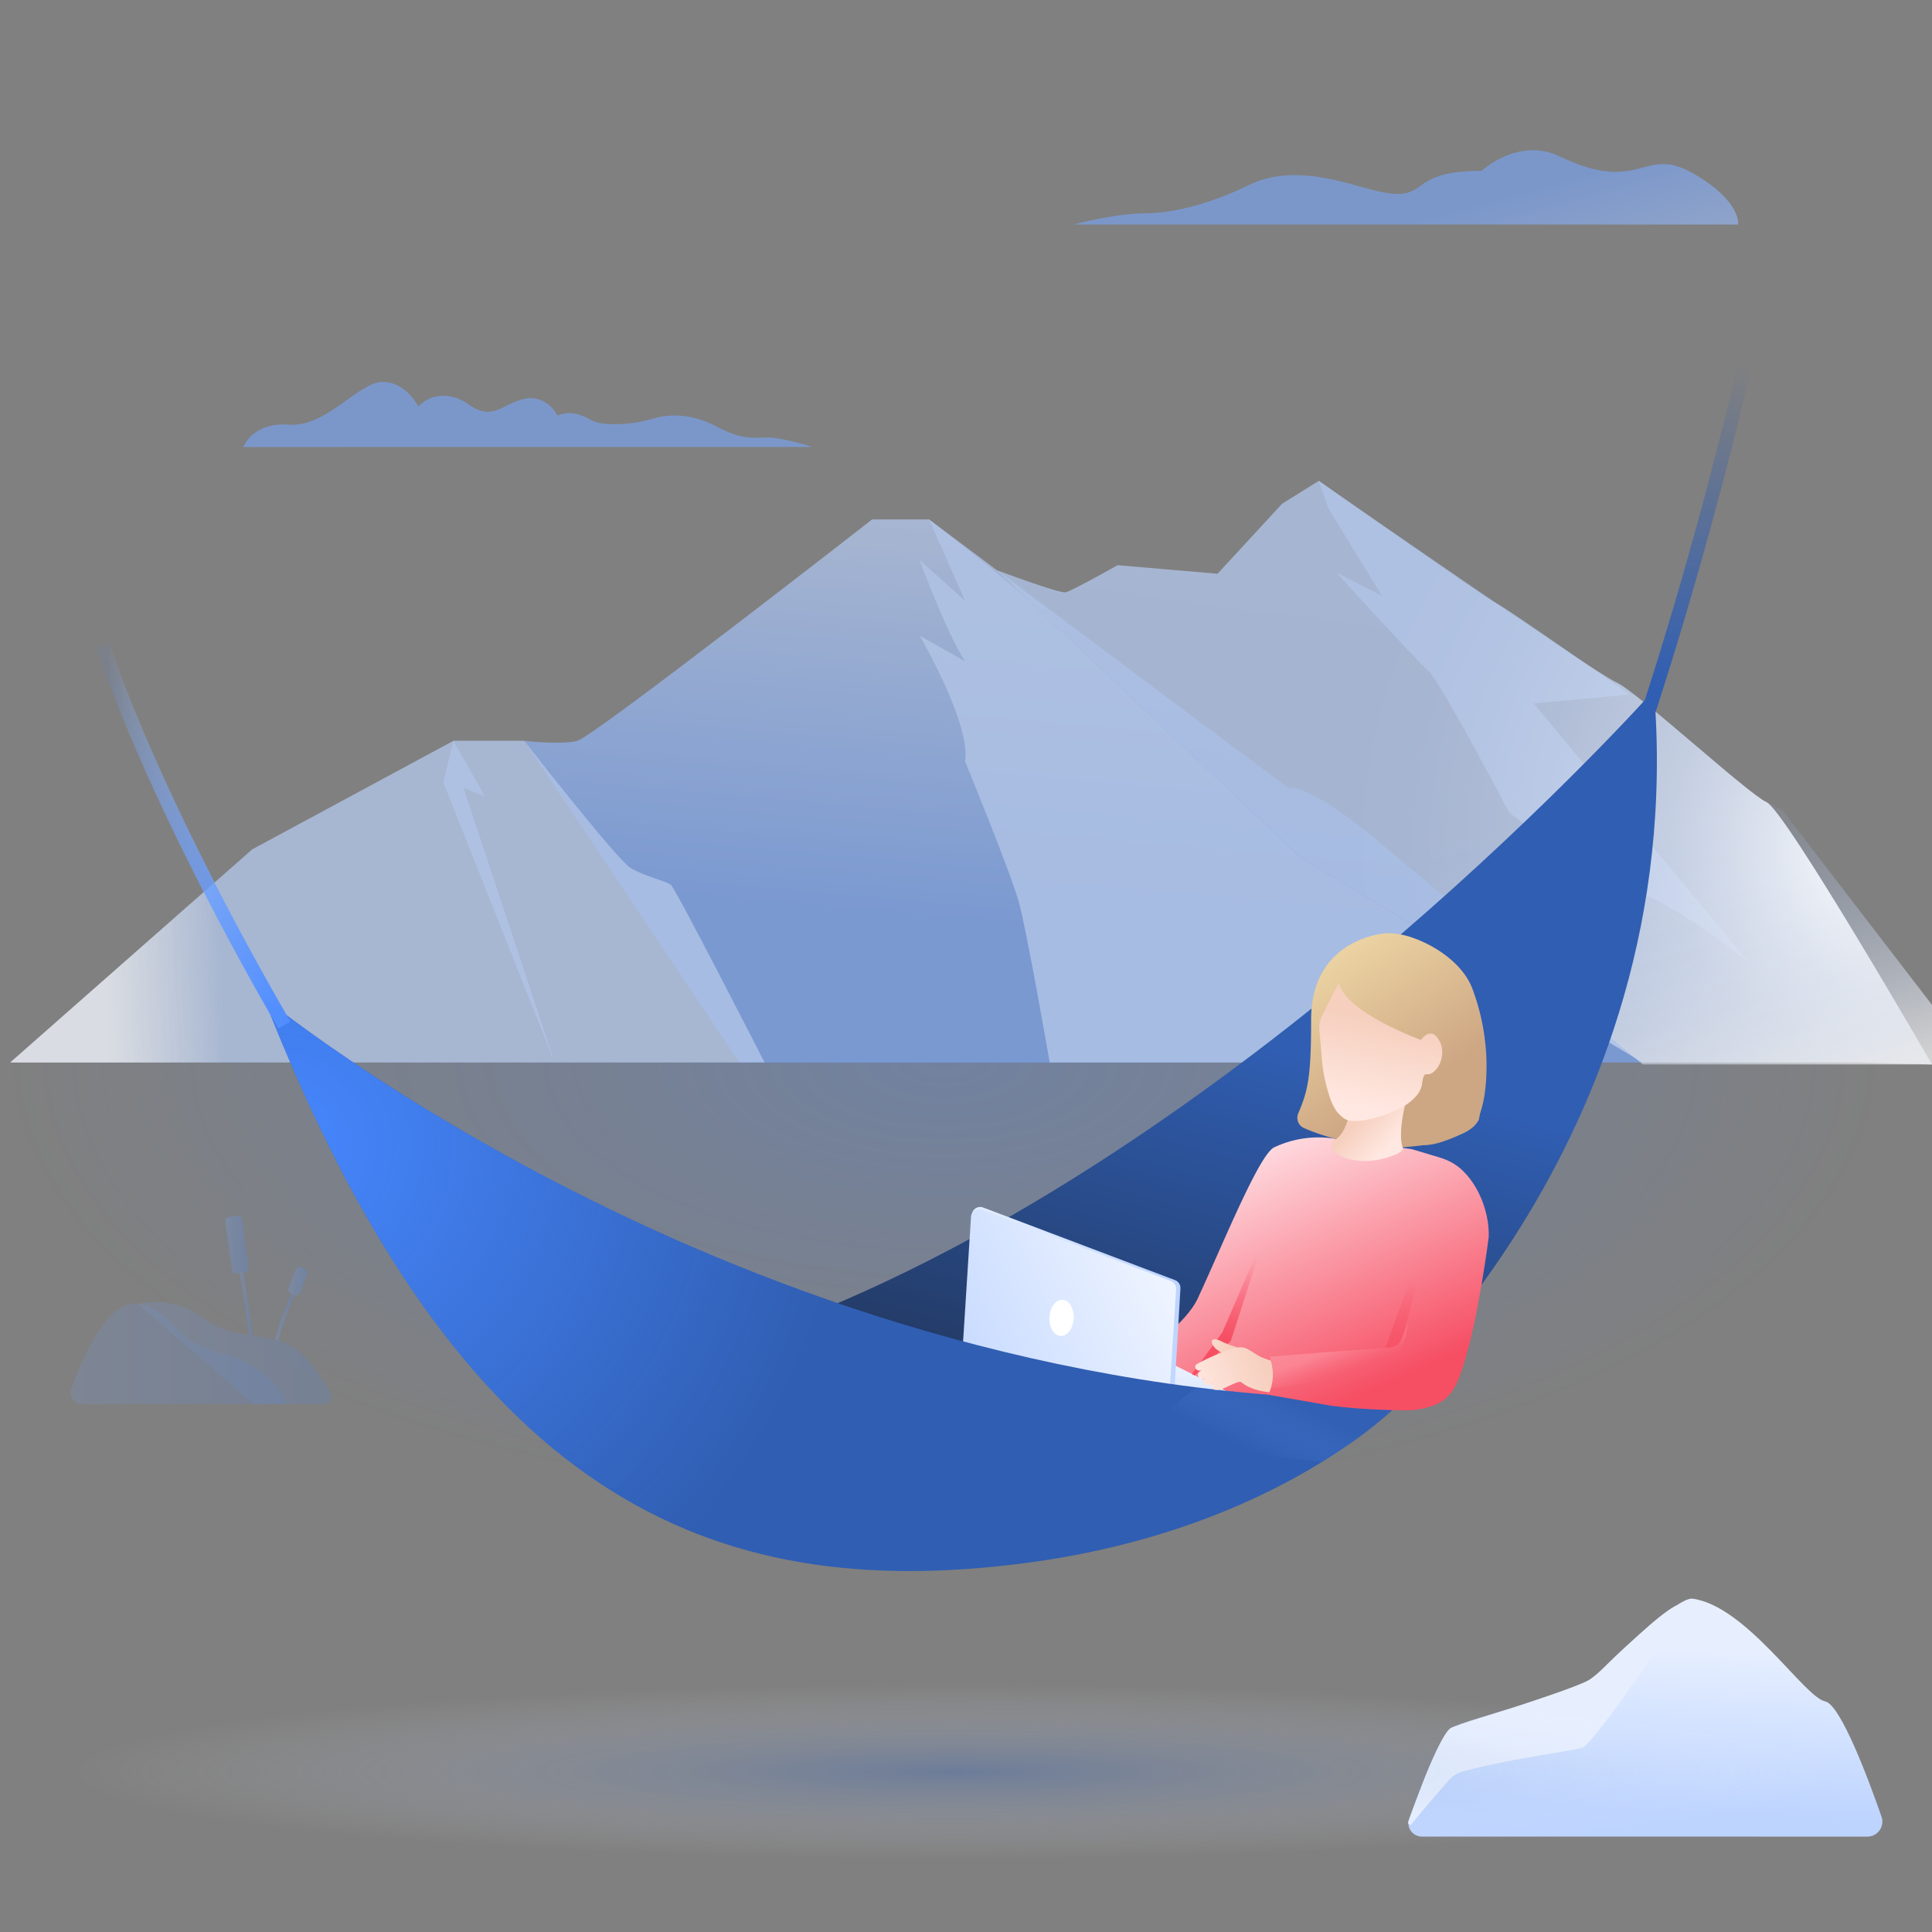 <svg width="555" height="555" viewBox="0 0 555 555" fill="none" xmlns="http://www.w3.org/2000/svg"><rect x="0" y="0" width="555" height="555" fill="#808080" stroke="none"/><path d="M548 305H3v115h545V305z" fill="url(#paint0_radial_2428_64815)" fill-opacity=".5"/><path opacity=".58" d="M499.31 64.5H308.43s11.8-3.22 20.65-3.22c8.85 0 20.38-3.5 29.5-8.04 9.12-4.54 19.57-3.22 30.82 0s14.4 3.29 18.5.27c2.91-2.14 6.5-4.42 17.74-4.42 0 0 10.5-9.86 22.39-4.16 23.17 11.1 24-3.15 38 4.69 14.32 8.05 13.28 14.88 13.28 14.88z" fill="url(#paint1_linear_2428_64815)"/><path opacity=".58" d="M110.63 128.41h122.78s-8.5-2.73-12.85-2.73-7.23.82-14.78-3.18c-7.55-4-14.13-3.54-18.79-2.09-4.65 1.44-13.65 2.25-17.03.32-3.38-1.93-6.42-2.74-9.79-1.37 0 0-3.21-6.33-9.79-4.73-6.58 1.61-9 6.79-16.54 1 0 0-7.39-5-13.65 1.1 0 0-3.54-7-10.28-7.03-6.75-.03-16.22 13.09-26.82 12.29-10.6-.8-13.19 6.43-13.19 6.43l40.73-.01z" fill="url(#paint2_linear_2428_64815)"/><g opacity=".8"><path opacity=".8" d="M266.89 149.22h-16.36s-79.95 62.36-84.68 63.59c-4.73 1.23-15.26 0-15.26 0l61.78 92.41h259.49s-71.96-60.41-80.68-67.39c-8.72-6.98-17.81-12.22-21.08-11.43l-103.21-77.18z" fill="url(#paint3_linear_2428_64815)"/><path opacity=".8" d="M378.83 138.14l-10.54 6.58-18.53 20.1-28.71-2.46s-13.09 7.38-14.9 7.79c-1.81.41-19.74-6.34-19.74-6.34l87.33 82.62 98.13 58.79h62.03l21.1.55s-42.07-72.83-47.52-75.32c-5.45-2.49-37.43-32-43.23-34.46-5.81-2.46-85.42-57.85-85.42-57.85z" fill="url(#paint4_linear_2428_64815)"/><path opacity=".8" d="M502.39 276.51s-21.54-17.32-32.31-20.26c-10.77-2.95-36.56-22.85-36.56-22.85s-19.66-37.59-23.37-40.88c-3.71-3.29-26.24-28.01-26.24-28.01l13.06 6.64-15.34-25.06-2.8-7.95s47.6 33.61 50.87 35.08c3.26 1.47 38.43 26.29 38.43 26.29l-27.51 2.58" fill="url(#paint5_linear_2428_64815)"/><path opacity=".8" d="M150.59 212.81s26.53 34.05 30.54 36.51c4.01 2.46 10.17 3.69 11.63 4.92 1.46 1.23 26.88 50.97 26.88 50.97h-60.33l-31.98-80.51 2.91-11.9h20.35v.01z" fill="url(#paint6_linear_2428_64815)"/><path opacity=".8" d="M130.24 212.81l-57.79 31.18-69.51 61.23h156.38l-26.16-78.87 6.17 2.46-9.09-16z" fill="url(#paint7_linear_2428_64815)"/><path opacity=".8" d="M429.5 305.22H301.54s-6.52-37.68-8.89-46.2c-2.37-8.52-15.42-40.31-15.42-40.31 1.78-10.7-13.03-36.11-13.03-36.11l13.03 7.35c-5.33-8.02-13.03-29.04-13.03-29.04l13.03 11.68-10.34-23.35s21.41 16.39 28.76 23.35l78.07 73.84 63.14 37.82" fill="url(#paint8_linear_2428_64815)"/><path opacity=".8" d="M73.7 243.32l-1.25.67-69.51 61.23H73.7v-61.9z" fill="url(#paint9_linear_2428_64815)"/><path opacity=".8" d="M471.86 305.77H555v-17.1l-42.93-55.85-121.26-65.93-23.71 50.73 104.76 88.15z" fill="url(#paint10_linear_2428_64815)"/></g><path d="M378.33 249.18l93.53 56.04h62.03l21.1.55s-42.07-72.83-47.52-75.32c-2.63-1.2-11.46-8.71-20.52-16.42-9.71-8.26-19.71-16.77-22.71-18.04-3.44-1.46-32.86-21.55-56.22-37.65-18.28 25.71-29.2 57.02-29.69 90.84z" fill="url(#paint11_radial_2428_64815)"/><path opacity=".26" d="M274.4 529.07c139.91 0 253.33-10.87 253.33-24.28 0-13.41-113.42-24.28-253.33-24.28-139.91 0-253.33 10.87-253.33 24.28-.01 13.4 113.41 24.28 253.33 24.28z" fill="url(#paint12_radial_2428_64815)"/><path d="M475.13 198.26S361.01 326.68 231.17 378.27c0 0 81.68 32.87 159.95 29.31 0 0 94.68-78.58 84.01-209.32z" fill="url(#paint13_linear_2428_64815)"/><path d="M384.09 327.22l21.41 2.88 9.33 13-3.43 32.12s-15.8 22.28-23.83 24.17c-8.03 1.89-57.72 2.77-57.72 2.77l-10.59-8.12L337.82 381c5.28-5.05 6.32-8.16 6.77-9.14 6.65-14.3 17.12-40.23 21.45-42.27a29.772 29.772 0 0118.05-2.37z" fill="url(#paint14_linear_2428_64815)"/><path d="M334.83 413.89l17.97-14.04-24.21-12.06-1.91 20.45 8.15 5.65z" fill="url(#paint15_linear_2428_64815)"/><path d="M334.03 411.02l-55.52-21.69c-.48-.18-.89-.51-1.17-.94-.28-.43-.42-.94-.39-1.45l2.23-38c.02-.37.14-.74.33-1.06.19-.32.46-.59.77-.79.32-.2.68-.32 1.05-.36.37-.04.75.02 1.1.15l55.11 20.85c.48.18.89.51 1.17.93.28.43.42.94.39 1.45l-2.23 38c-.11 1.62-1.32 3.49-2.84 2.91z" fill="url(#paint16_linear_2428_64815)"/><path d="M332.24 410.35l-54.18-20.5c-.48-.18-.88-.51-1.15-.93a2.37 2.37 0 01-.38-1.44l2.41-37.94c.02-.37.13-.73.32-1.05a2.393 2.393 0 011.8-1.16c.37-.04.74.01 1.09.14l54.18 20.5c.47.18.88.51 1.15.93.27.43.41.93.38 1.44l-2.42 37.94a2.3 2.3 0 01-.32 1.05 2.393 2.393 0 01-1.8 1.16c-.36.04-.73-.01-1.08-.14z" fill="url(#paint17_linear_2428_64815)"/><path d="M334.83 413.89l-57.74-21.83c-.3-.11-.54-.34-.67-.63a1.22 1.22 0 01-.03-.92c.11-.3.34-.54.63-.67s.62-.14.92-.03l57.44 21.76-.55 2.32z" fill="url(#paint18_linear_2428_64815)"/><path d="M308.44 378.78c.16-2.87-1.27-5.28-3.2-5.38-1.93-.11-3.61 2.13-3.77 5-.16 2.87 1.28 5.28 3.2 5.38 1.92.1 3.61-2.14 3.77-5z" fill="#fff"/><path d="M75.72 286.5S217.13 403.05 403 402.17c0 0-34.82 37.36-108.96 46.91C204.1 460.66 131.9 430.24 75.72 286.5z" fill="url(#paint19_linear_2428_64815)"/><path d="M364.01 353.01l-12.89 29.78-8.73 11.95.78.4 10.4-9.93 10.44-32.2z" fill="url(#paint20_linear_2428_64815)"/><path d="M398.23 268.08s-21.64 1.18-21.59 24.93c.04 17.18-1.15 20.78-3.7 26.84a3.25 3.25 0 00-.02 2.47c.32.8.95 1.43 1.74 1.77 3.4 1.45 9.25 3.59 14.91 4.04 3.53.27 4.69 2 10.18 1.67 3.18-.18 6.73-.5 10.65-1l1.24-4.5 11.73-.76c2.82-4.15 3.74-11.22 3.66-18.2a64.015 64.015 0 00-4.13-21.5c-2.6-6.72-10-11.92-16.79-14.35-2.5-.94-5.18-1.42-7.88-1.41z" fill="url(#paint21_linear_2428_64815)"/><path d="M388 317.2s-.44 7.73-4.55 10.28c-4.23 2.62 5.05 9.08 17.05 4.35.79-.31 2.84-1.28 2.5-2.06-1.11-2.8-.6-9.32 2.24-18.19C409 299.86 388 317.2 388 317.2z" fill="url(#paint22_linear_2428_64815)"/><path d="M379.64 292.12c4.93-10.1 5.02-9.66 5.02-9.66 2.95 3.87 8.27 6.64 13.95 8.62 4.86 1.7 8.46.15 12.61.86-.17-1.23 1.83 3.06 2 3.3.51.92.76 1.95.74 3l.9 5.96c-1.09 5.33-5.4 4.38-5.4 4.38-.61.33-.88 2.19-.88 2.19-.23 2.94-2 4.64-4.36 6.42-2.65 2-14.64 6.84-18.31 3.97-1.98-1.55-3-3.09-4.14-6.68-.99-3.04-1.65-6.17-1.96-9.35l-.81-9.46c-.1-1.22.12-2.45.66-3.55h-.02z" fill="url(#paint23_linear_2428_64815)"/><path d="M408.18 298.75s2.31-3.37 4.39-1.07c4.05 4.47.21 11.75-3.15 10.92 0 0 3.3 7.54-1.21 17.76 0 0 6.57.74 16.3-4.21 1.71-.86 5.58-52.85-23.95-52.39 0 0-18.5.7-15.9 12.7 1.81 8.36 23.52 16.29 23.52 16.29z" fill="url(#paint24_linear_2428_64815)"/><path d="M408.55 310.79s4.81 6.05-1 17.33c0 0 .88 3 12.87-2.6 2.57-1.2 4.43-3.04 4.5-4.74.2-3.92-4.81-8.59-4.81-8.59l-11.56-1.4z" fill="url(#paint25_linear_2428_64815)"/><path d="M475.26 205.56l-3.79-1.27c.23-.68 23.07-69.15 35.96-138.97l3.93.73c-12.95 70.11-35.87 138.83-36.1 139.51z" fill="url(#paint26_linear_2428_64815)"/><path d="M81.7 294.43s-48.26-81.37-58.92-133" stroke="url(#paint27_linear_2428_64815)" stroke-width="4" stroke-miterlimit="10"/><path d="M364.67 389.73c-.12-.13-2.82 7.16-.33 10.95 0 0 5.07-5.68.33-10.95z" fill="url(#paint28_radial_2428_64815)"/><path d="M358.67 388.1s-6.08-1.79-7.73-2.74c-1.95-1.14-3.83-.79-2.23 1.5 1.17 1.65 6.08 3.52 6.08 3.52l3.88-2.28z" fill="url(#paint29_linear_2428_64815)"/><path d="M372.6 392.06s-7.5-.45-11.31-2.75c-3.81-2.29-3.97-3.17-9.42-1.12a61.876 61.876 0 00-8 3.63c-.12.06-.22.15-.3.25-.08.1-.14.22-.18.35-.03.13-.04.26-.02.39s.07.26.14.37c.24.38.74.67 1.7.46 0 0-1.32.72-1.11 1.46.24.84.82 1.23 1.96 1.05-.13.07-.24.18-.31.3-.08.13-.12.27-.12.42 0 .15.03.29.1.42s.17.24.3.32c1.13.92 2.65-.31 2.65-.31s-1.31 1 .06 1.87c1.66 1.03 6.84-2.94 7.89-2.08 5.24 4.31 15.38 2.71 15.38 2.71l.59-7.74z" fill="url(#paint30_linear_2428_64815)"/><path d="M343.74 398.55s45.26 5.4 59.26 3.62c0 0-1.09.98-7 6.32-6 5.41-14.88 10.65-15.91 11.29-.81.5-43.54-4.44-51.5-9.26l15.15-11.97z" fill="url(#paint31_linear_2428_64815)"/><path d="M406.07 354.41l-1.8 20.04c-1.65 7.5-1.82 12.63-9.5 13.34l-30.11 1.93.29.82c.57 1.65.82 3.39.71 5.13-.11 1.74-.56 3.44-1.33 5l18.46 3.21c9.39 1.22 21.67 1.34 22.9 1.21 10.43-1.08 12.26-5.55 14.54-12.45 4.46-13.5 7.43-37.25 7.43-37.25.32-8.11-4.12-18.17-11.06-21.67-.99-.5-2.03-.91-3.1-1.23l-8-2.39.57 24.31z" fill="url(#paint32_linear_2428_64815)"/><path d="M365.09 398.82s31.82-3.68 36.34-9.08c2.45-2.91 2.93-9.93 2.93-9.93s-.82 7-6.36 7.4c-3.86.26-26.66 1.9-33.33 2.53 0-.01 2.05 4.49.42 9.08z" fill="url(#paint33_linear_2428_64815)"/><path d="M409.76 355.39s-3.68 18.68-6.75 28c-.72 2.2-.89 3.64-5 3.81-.01 0 1.86-5.6 11.75-31.81z" fill="url(#paint34_linear_2428_64815)"/><g opacity=".4"><path opacity=".4" d="M93.18 403.35H73l-33.33-28.74a22.891 22.891 0 0119.25 4.34c9.44 7.25 22.19 2.2 29.65 11.86 2.37 2.96 4.52 6.09 6.46 9.36.18.32.28.69.28 1.06 0 .37-.1.74-.29 1.06-.19.32-.46.59-.78.78-.32.18-.69.28-1.06.28z" fill="url(#paint35_linear_2428_64815)"/><path opacity=".4" d="M82.34 403.35H23.61c-.53 0-1.05-.12-1.53-.36-.47-.24-.88-.6-1.18-1.03-.3-.43-.5-.94-.57-1.46-.07-.53-.01-1.06.17-1.56 3.09-8.5 10.6-26.04 19.15-24.32 11.23 2.24 9.43 10.66 24.25 14.31 14.82 3.65 18.44 14.42 18.44 14.42z" fill="url(#paint36_linear_2428_64815)"/></g><g opacity=".48"><path opacity=".48" d="M68.91 365.66l2.81 18.04.99-.18-2.81-18.04-.99.18z" fill="url(#paint37_linear_2428_64815)"/><path opacity=".48" d="M83.7 371.73c-.17.4-3.6 8.33-4.74 13.14l.97.23c1.11-4.73 4.64-12.88 4.68-13l-.91-.37z" fill="url(#paint38_linear_2428_64815)"/><path opacity=".48" d="M68.14 349.25l-2.39.33c-.66.09-1.12.7-1.03 1.36l1.92 13.88c.09.66.7 1.12 1.36 1.03l2.39-.33c.66-.09 1.12-.7 1.03-1.36l-1.92-13.88c-.09-.66-.7-1.12-1.36-1.03z" fill="url(#paint39_linear_2428_64815)"/><path opacity=".48" d="M84.47 372.03l-.64-.28c-.36-.14-.66-.41-.82-.76-.16-.35-.18-.76-.05-1.12l1.83-4.94c.07-.18.17-.35.3-.49.13-.14.29-.26.46-.34.18-.08.37-.13.56-.13.19-.01.39.02.57.09l.64.28c.36.14.65.42.82.77.16.35.18.75.05 1.12l-1.82 4.94c-.07.18-.17.35-.3.49-.13.14-.29.26-.46.34-.18.08-.37.13-.56.13-.2 0-.4-.03-.58-.1z" fill="url(#paint40_linear_2428_64815)"/></g><path d="M238.85 373.73c-80.16-27.77-137.6-67.87-156.44-82.04-.3-.51-.66-1.14-1.08-1.86-1.34-2.32-3.26-5.69-5.6-9.9a873.922 873.922 0 01-17.71-33.54c-9.51-19.03-19.64-41.21-26.61-61.62-1.27.42-2.53.85-3.78 1.29 7.07 20.71 17.3 43.09 26.81 62.11a882.288 882.288 0 0017.79 33.7c2.28 4.11 4.17 7.42 5.51 9.75 35.72 89.07 77.84 133.28 126.79 150.59 16.52-19.4 28.49-42.77 34.32-68.48z" fill="url(#paint41_radial_2428_64815)"/><path d="M408.47 527.59c-.62 0-1.24-.15-1.79-.43-.55-.29-1.03-.7-1.39-1.21-.36-.51-.59-1.1-.67-1.71-.08-.62-.02-1.24.2-1.83 3.04-8.42 9.11-24.29 12.1-26.05 4.09-2.4 39.08-11.2 40.9-14.06 1.82-2.87 23.86-23.64 28.34-23.06 15.5 2.04 32.22 28.37 38.12 29.5 4.46.86 12.54 22.56 16.23 33.15.23.65.29 1.34.19 2.02-.1.68-.36 1.32-.75 1.88-.4.56-.92 1.01-1.53 1.33-.61.31-1.29.48-1.97.48l-127.98-.01z" fill="url(#paint42_linear_2428_64815)"/><path d="M477.5 471.73s-19.69 28.92-22.82 30.27c-2.09.89-21.24 3.21-34.57 6.93a8.126 8.126 0 00-3.9 2.46c-2.55 2.89-7.59 8.69-10.68 12.57-.09.1-.21.16-.34.19-.13.02-.27 0-.38-.07a.587.587 0 01-.26-.3.58.58 0 01-.02-.39c1.72-4.66 4.38-11.83 5.31-14.09 2.2-5.33 5.35-12.24 7.09-12.96 2.86-1.18 35.13-11 39.61-13.79 4.48-2.79 17.8-17.62 25.02-21.36 0 .01-2.8 8.71-4.06 10.54z" fill="#E7EFFF"/><path d="M472.67 541.46c41.69 0 75.48-33.79 75.48-75.48 0-41.69-33.79-75.48-75.48-75.48-41.69 0-75.48 33.79-75.48 75.48 0 41.69 33.8 75.48 75.48 75.48z" fill="url(#paint43_radial_2428_64815)"/><path opacity=".4" d="M274 534c140 0 253.5-11.3 253.5-25.25S414 483.5 274 483.5 20.5 494.8 20.5 508.75 134 534 274 534z" fill="url(#paint44_radial_2428_64815)"/><defs><linearGradient id="paint25_linear_2428_64815" x1="384.551" y1="274.859" x2="408.831" y2="312.009" gradientUnits="userSpaceOnUse"><stop stop-color="#EBD2A2"/><stop offset="1" stop-color="#CDA683"/></linearGradient><linearGradient id="paint1_linear_2428_64815" x1="417.173" y1="113.159" x2="403.888" y2="64.004" gradientUnits="userSpaceOnUse"><stop stop-color="#BDD4FF"/><stop offset="1" stop-color="#77A7FF"/></linearGradient><linearGradient id="paint3_linear_2428_64815" x1="310.351" y1="269.015" x2="320.416" y2="153.975" gradientUnits="userSpaceOnUse"><stop stop-color="#77A7FF"/><stop offset="1" stop-color="#BDD4FF"/></linearGradient><linearGradient id="paint4_linear_2428_64815" x1="-7081.47" y1="55105.8" x2="662.533" y2="-1533.99" gradientUnits="userSpaceOnUse"><stop stop-color="#77A7FF"/><stop offset="1" stop-color="#BDD4FF"/></linearGradient><linearGradient id="paint5_linear_2428_64815" x1="99813.5" y1="121001" x2="69874.5" y2="84607.3" gradientUnits="userSpaceOnUse"><stop stop-color="#77A7FF"/><stop offset="1" stop-color="#BDD4FF"/></linearGradient><linearGradient id="paint6_linear_2428_64815" x1="39790.9" y1="68728.3" x2="29745.3" y2="51371" gradientUnits="userSpaceOnUse"><stop stop-color="#77A7FF"/><stop offset="1" stop-color="#BDD4FF"/></linearGradient><linearGradient id="paint7_linear_2428_64815" x1="-12110.8" y1="49949.3" x2="-6439.44" y2="26856.1" gradientUnits="userSpaceOnUse"><stop stop-color="#77A7FF"/><stop offset="1" stop-color="#BDD4FF"/></linearGradient><linearGradient id="paint8_linear_2428_64815" x1="60953.1" y1="124934" x2="42558.1" y2="87090.1" gradientUnits="userSpaceOnUse"><stop stop-color="#77A7FF"/><stop offset="1" stop-color="#BDD4FF"/></linearGradient><linearGradient id="paint9_linear_2428_64815" x1="18.926" y1="276.352" x2="63.881" y2="274.641" gradientUnits="userSpaceOnUse"><stop offset=".24" stop-color="#fff"/><stop offset=".33" stop-color="#fff" stop-opacity=".91"/><stop offset=".52" stop-color="#fff" stop-opacity=".68"/><stop offset=".79" stop-color="#fff" stop-opacity=".3"/><stop offset="1" stop-color="#fff" stop-opacity="0"/></linearGradient><linearGradient id="paint10_linear_2428_64815" x1="489.99" y1="353.497" x2="454.569" y2="230.667" gradientUnits="userSpaceOnUse"><stop offset=".24" stop-color="#fff"/><stop offset=".44" stop-color="#E1EBFE" stop-opacity=".71"/><stop offset=".83" stop-color="#ACC7FB" stop-opacity=".2"/><stop offset="1" stop-color="#97B9FA" stop-opacity="0"/></linearGradient><linearGradient id="paint13_linear_2428_64815" x1="328.478" y1="403.87" x2="367.163" y2="267.675" gradientUnits="userSpaceOnUse"><stop stop-color="#233B67"/><stop offset=".774" stop-color="#305EB2"/></linearGradient><linearGradient id="paint14_linear_2428_64815" x1="349.767" y1="329.627" x2="382.916" y2="404.329" gradientUnits="userSpaceOnUse"><stop stop-color="#FFE4E8"/><stop offset="1" stop-color="#F64F64"/></linearGradient><linearGradient id="paint15_linear_2428_64815" x1="339.335" y1="419.406" x2="340.103" y2="390.549" gradientUnits="userSpaceOnUse"><stop stop-color="#BDD4FF"/><stop offset="1" stop-color="#EDF3FF"/></linearGradient><linearGradient id="paint16_linear_2428_64815" x1="339.754" y1="374.253" x2="276.395" y2="383.592" gradientUnits="userSpaceOnUse"><stop stop-color="#BDD4FF"/><stop offset="1" stop-color="#EDF3FF"/></linearGradient><linearGradient id="paint17_linear_2428_64815" x1="342.474" y1="362.403" x2="276.224" y2="393.403" gradientUnits="userSpaceOnUse"><stop stop-color="#F4F8FF"/><stop offset="1" stop-color="#C7DAFF"/></linearGradient><linearGradient id="paint18_linear_2428_64815" x1="304.301" y1="404.968" x2="307.455" y2="398.318" gradientUnits="userSpaceOnUse"><stop stop-color="#BDD4FF"/><stop offset="1" stop-color="#EDF3FF"/></linearGradient><linearGradient id="paint19_linear_2428_64815" x1="15582.5" y1="176213" x2="12645.5" y2="142548" gradientUnits="userSpaceOnUse"><stop stop-color="#233B67"/><stop offset=".774" stop-color="#305EB2"/></linearGradient><linearGradient id="paint20_linear_2428_64815" x1="350.378" y1="383.436" x2="358.837" y2="360.416" gradientUnits="userSpaceOnUse"><stop stop-color="#F64F64"/><stop offset="1" stop-color="#F64F64" stop-opacity="0"/></linearGradient><linearGradient id="paint21_linear_2428_64815" x1="381.117" y1="277.103" x2="405.397" y2="314.253" gradientUnits="userSpaceOnUse"><stop stop-color="#EBD2A2"/><stop offset="1" stop-color="#CDA683"/></linearGradient><linearGradient id="paint2_linear_2428_64815" x1="461.848" y1="10145.1" x2="399.848" y2="8142.97" gradientUnits="userSpaceOnUse"><stop stop-color="#BDD4FF"/><stop offset="1" stop-color="#77A7FF"/></linearGradient><linearGradient id="paint23_linear_2428_64815" x1="393.281" y1="318.219" x2="398.099" y2="293.164" gradientUnits="userSpaceOnUse"><stop stop-color="#FFE8E1"/><stop offset="1" stop-color="#F6CFBE"/></linearGradient><linearGradient id="paint24_linear_2428_64815" x1="391.821" y1="270.107" x2="416.101" y2="307.257" gradientUnits="userSpaceOnUse"><stop stop-color="#EBD2A2"/><stop offset="1" stop-color="#CDA683"/></linearGradient><linearGradient id="paint22_linear_2428_64815" x1="401.689" y1="326.384" x2="393.337" y2="318.461" gradientUnits="userSpaceOnUse"><stop stop-color="#FFE8E1"/><stop offset="1" stop-color="#F6CFBE"/></linearGradient><linearGradient id="paint26_linear_2428_64815" x1="481.238" y1="198.171" x2="496.444" y2="104.043" gradientUnits="userSpaceOnUse"><stop stop-color="#305EB2"/><stop offset="1" stop-color="#305EB2" stop-opacity="0"/></linearGradient><linearGradient id="paint27_linear_2428_64815" x1="21.801" y1="228.238" x2="82.556" y2="228.238" gradientUnits="userSpaceOnUse"><stop offset=".15" stop-color="#fff" stop-opacity="0"/><stop offset="1" stop-color="#76A6FF"/></linearGradient><linearGradient id="paint29_linear_2428_64815" x1="339.48" y1="381.781" x2="353.443" y2="387.827" gradientUnits="userSpaceOnUse"><stop stop-color="#FFE8E1"/><stop offset="1" stop-color="#F6CFBE"/></linearGradient><linearGradient id="paint30_linear_2428_64815" x1="343.739" y1="401.139" x2="363.891" y2="393.222" gradientUnits="userSpaceOnUse"><stop stop-color="#FFE8E1"/><stop offset="1" stop-color="#F6CFBE"/></linearGradient><linearGradient id="paint31_linear_2428_64815" x1="368.139" y1="401.505" x2="356.784" y2="424.94" gradientUnits="userSpaceOnUse"><stop stop-color="#3564B6" stop-opacity=".4"/><stop offset=".68" stop-color="#6298FF" stop-opacity="0"/></linearGradient><linearGradient id="paint32_linear_2428_64815" x1="371.6" y1="319.938" x2="404.749" y2="394.641" gradientUnits="userSpaceOnUse"><stop stop-color="#FFE4E8"/><stop offset="1" stop-color="#F64F64"/></linearGradient><linearGradient id="paint33_linear_2428_64815" x1="383.66" y1="386.391" x2="386.63" y2="394.556" gradientUnits="userSpaceOnUse"><stop offset=".15" stop-color="#FFA9B4" stop-opacity=".4"/><stop offset="1" stop-color="#FA8191" stop-opacity="0"/></linearGradient><linearGradient id="paint34_linear_2428_64815" x1="398.766" y1="392.681" x2="405.083" y2="367.733" gradientUnits="userSpaceOnUse"><stop stop-color="#F64F64"/><stop offset="1" stop-color="#F64F64" stop-opacity="0"/></linearGradient><linearGradient id="paint35_linear_2428_64815" x1="39.669" y1="388.693" x2="95.311" y2="388.693" gradientUnits="userSpaceOnUse"><stop stop-color="#77A7FF"/><stop offset="1" stop-color="#4687FF"/></linearGradient><linearGradient id="paint36_linear_2428_64815" x1="20.364" y1="388.944" x2="82.314" y2="388.944" gradientUnits="userSpaceOnUse"><stop stop-color="#77A7FF"/><stop offset="1" stop-color="#4687FF"/></linearGradient><linearGradient id="paint37_linear_2428_64815" x1="68.909" y1="374.61" x2="72.701" y2="374.61" gradientUnits="userSpaceOnUse"><stop stop-color="#77A7FF"/><stop offset="1" stop-color="#4687FF"/></linearGradient><linearGradient id="paint38_linear_2428_64815" x1="78.96" y1="378.394" x2="84.615" y2="378.394" gradientUnits="userSpaceOnUse"><stop stop-color="#77A7FF"/><stop offset="1" stop-color="#4687FF"/></linearGradient><linearGradient id="paint39_linear_2428_64815" x1="64.719" y1="357.562" x2="71.438" y2="357.562" gradientUnits="userSpaceOnUse"><stop stop-color="#77A7FF"/><stop offset="1" stop-color="#4687FF"/></linearGradient><linearGradient id="paint40_linear_2428_64815" x1="82.875" y1="368.048" x2="88.273" y2="368.048" gradientUnits="userSpaceOnUse"><stop stop-color="#77A7FF"/><stop offset="1" stop-color="#4687FF"/></linearGradient><linearGradient id="paint42_linear_2428_64815" x1="472.855" y1="520.02" x2="475.27" y2="472.665" gradientUnits="userSpaceOnUse"><stop stop-color="#BDD4FF"/><stop offset="1" stop-color="#E7EFFF"/></linearGradient><radialGradient id="paint11_radial_2428_64815" cx="0" cy="0" r="1" gradientUnits="userSpaceOnUse" gradientTransform="rotate(180 269.558 121.241) scale(161.715)"><stop stop-color="#fff"/><stop offset=".04" stop-color="#fff" stop-opacity=".91"/><stop offset=".15" stop-color="#fff" stop-opacity=".7"/><stop offset=".26" stop-color="#fff" stop-opacity=".51"/><stop offset=".37" stop-color="#fff" stop-opacity=".35"/><stop offset=".49" stop-color="#fff" stop-opacity=".23"/><stop offset=".6" stop-color="#fff" stop-opacity=".13"/><stop offset=".73" stop-color="#fff" stop-opacity=".06"/><stop offset=".85" stop-color="#fff" stop-opacity=".01"/><stop offset="1" stop-color="#fff" stop-opacity="0"/></radialGradient><radialGradient id="paint12_radial_2428_64815" cx="0" cy="0" r="1" gradientUnits="userSpaceOnUse" gradientTransform="matrix(-252.394 0 0 -24.989 297.698 607.617)"><stop stop-color="#4873C4" stop-opacity=".9"/><stop offset=".13" stop-color="#4772C2" stop-opacity=".88"/><stop offset=".26" stop-color="#456EBC" stop-opacity=".82"/><stop offset=".38" stop-color="#4168B2" stop-opacity=".73"/><stop offset=".51" stop-color="#3B60A4" stop-opacity=".59"/><stop offset=".62" stop-color="#345592" stop-opacity=".41"/><stop offset=".74" stop-color="#2B487C" stop-opacity=".2"/><stop offset=".84" stop-color="#233B67" stop-opacity="0"/></radialGradient><radialGradient id="paint28_radial_2428_64815" cx="0" cy="0" r="1" gradientUnits="userSpaceOnUse" gradientTransform="matrix(4.055 0 0 4.055 364.992 395.21)"><stop offset=".91" stop-color="#F97486"/><stop offset="1" stop-color="#F86E80"/></radialGradient><radialGradient id="paint41_radial_2428_64815" cx="0" cy="0" r="1" gradientUnits="userSpaceOnUse" gradientTransform="rotate(180 40.674 164.413) scale(161.715)"><stop stop-color="#4687FF"/><stop offset="1" stop-color="#4687FF" stop-opacity="0"/></radialGradient><radialGradient id="paint0_radial_2428_64815" cx="0" cy="0" r="1" gradientUnits="userSpaceOnUse" gradientTransform="matrix(269.905 0 0 127.533 271.187 304.945)"><stop stop-color="#4687FF" stop-opacity=".5"/><stop offset="1" stop-color="#4687FF" stop-opacity="0"/></radialGradient><radialGradient id="paint43_radial_2428_64815" cx="0" cy="0" r="1" gradientUnits="userSpaceOnUse" gradientTransform="translate(294357 139793) scale(22868.9)"><stop stop-color="#fff"/><stop offset=".04" stop-color="#fff" stop-opacity=".91"/><stop offset=".15" stop-color="#fff" stop-opacity=".7"/><stop offset=".26" stop-color="#fff" stop-opacity=".51"/><stop offset=".37" stop-color="#fff" stop-opacity=".35"/><stop offset=".49" stop-color="#fff" stop-opacity=".23"/><stop offset=".6" stop-color="#fff" stop-opacity=".13"/><stop offset=".73" stop-color="#fff" stop-opacity=".06"/><stop offset=".85" stop-color="#fff" stop-opacity=".01"/><stop offset="1" stop-color="#fff" stop-opacity="0"/></radialGradient><radialGradient id="paint44_radial_2428_64815" cx="0" cy="0" r="1" gradientUnits="userSpaceOnUse" gradientTransform="matrix(253.456 0 0 25.234 273.988 508.982)"><stop stop-color="#4873C4" stop-opacity=".9"/><stop offset="1" stop-color="#fff" stop-opacity="0"/></radialGradient></defs></svg>